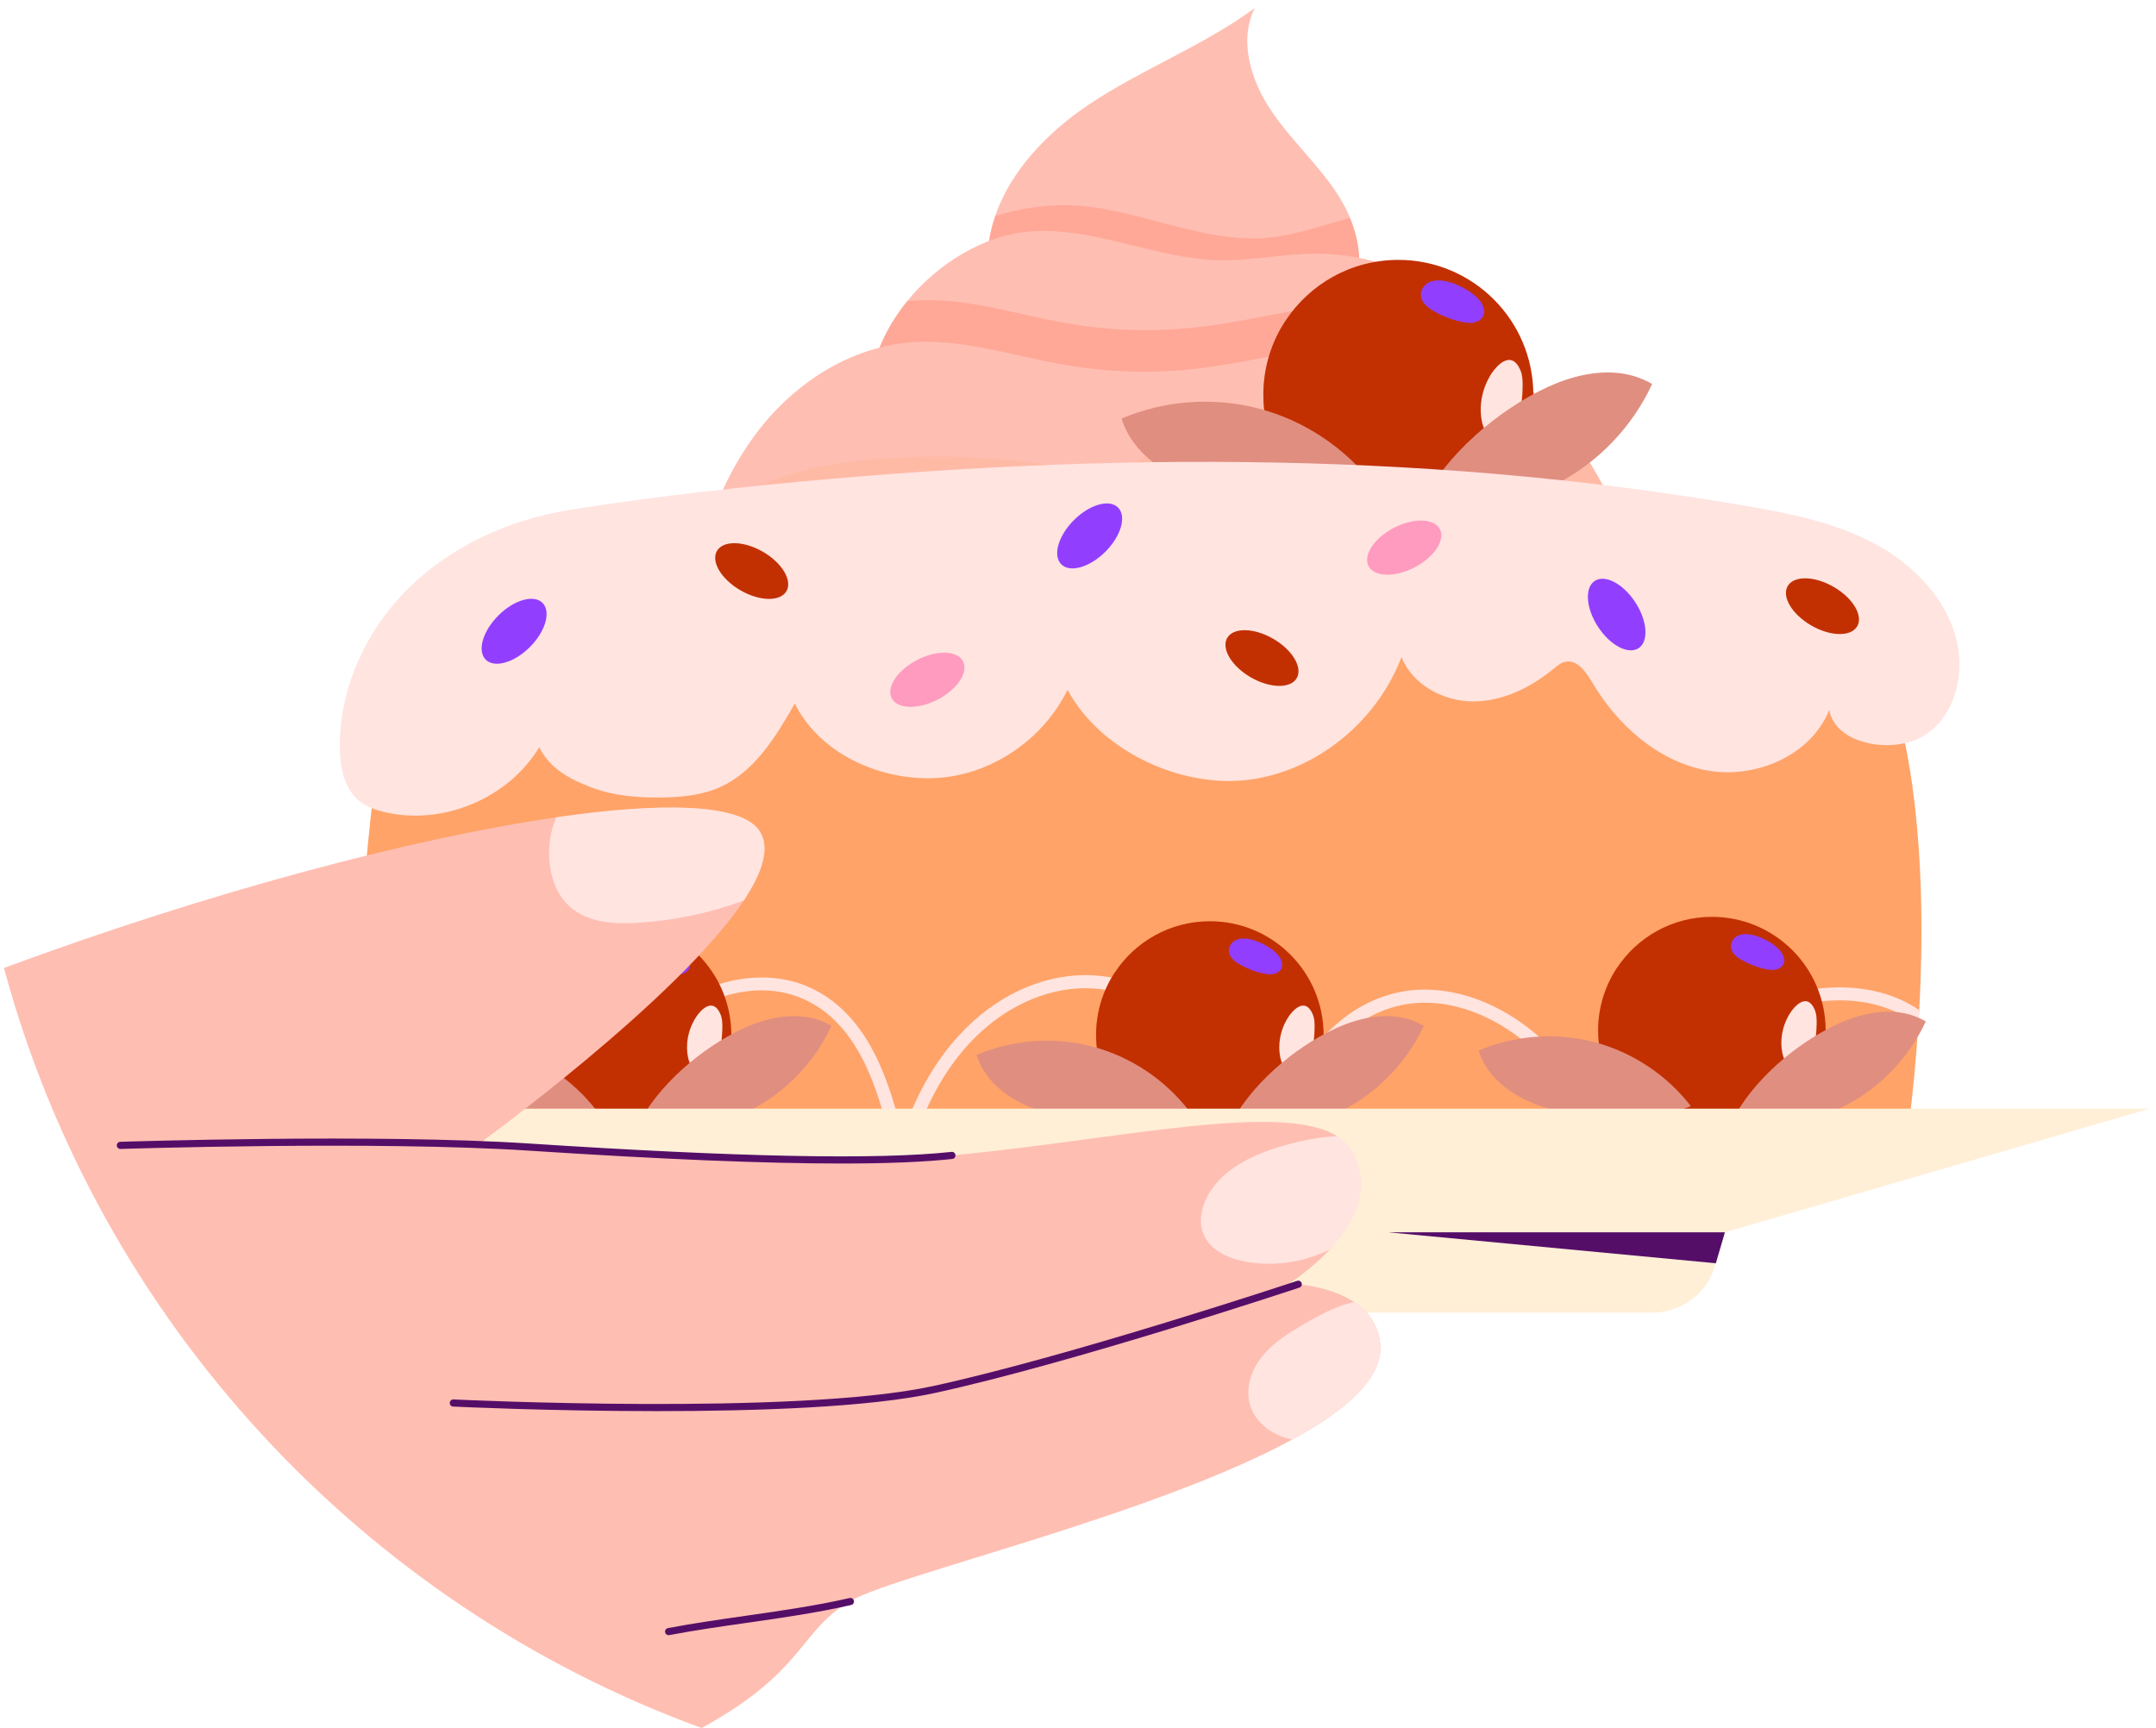 <svg width="247" height="198" viewBox="0 0 247 198" fill="none" xmlns="http://www.w3.org/2000/svg">
<path d="M154.613 34.21C152.999 36.905 148.922 37.135 145.836 37.756C140.979 38.713 136.014 39.139 131.05 39.015C127.451 38.926 123.799 38.536 120.501 37.118C117.203 35.699 113.125 33.288 113.143 29.689C113.16 27.987 113.462 26.338 114.012 24.76C115.767 19.548 120.057 15.133 124.72 11.995C130.819 7.917 137.822 5.275 143.744 0.931C141.901 4.655 143.301 9.229 145.624 12.668C147.946 16.126 151.12 18.927 153.354 22.438C153.851 23.235 154.312 24.086 154.666 24.973C155.924 28.004 156.244 31.444 154.613 34.21Z" fill="#FFBEB2"/>
<path opacity="0.15" d="M154.613 34.21C152.999 36.905 148.922 37.135 145.836 37.756C140.979 38.714 136.014 39.139 131.05 39.015C127.451 38.926 123.799 38.536 120.501 37.118C117.203 35.699 113.125 33.288 113.143 29.689C113.16 27.987 113.462 26.338 114.012 24.76C116.742 23.874 119.773 23.502 121.901 23.502C129.897 23.537 137.539 28.023 145.499 27.225C148.619 26.889 151.616 25.771 154.666 24.974C155.924 28.004 156.244 31.444 154.613 34.21Z" fill="#FF2B06"/>
<path d="M170.552 53.376C168.601 55.414 165.783 56.372 163.052 57.17C146.847 61.904 129.242 63.677 113.196 58.446C106.441 56.23 97.984 49.883 100.165 41.639C100.839 39.121 102.168 36.674 103.924 34.511C107.452 30.167 112.735 26.958 117.912 26.533C125.217 25.913 132.238 29.618 139.56 29.813C143.372 29.901 147.149 29.051 150.961 29.068C156.794 29.086 162.592 31.213 167.024 34.973C167.095 35.026 167.166 35.096 167.237 35.167C169.826 37.401 171.953 40.256 172.804 43.571C173.672 46.957 172.981 50.858 170.552 53.376Z" fill="#FFBEB2"/>
<path opacity="0.15" d="M170.552 53.375C168.601 55.414 165.783 56.372 163.052 57.17C146.847 61.904 129.242 63.676 113.196 58.446C106.441 56.23 97.984 49.883 100.165 41.638C100.839 39.12 102.168 36.674 103.924 34.511C103.977 34.511 104.047 34.493 104.101 34.493C110.165 33.89 116.14 35.982 122.15 37.028C127.168 37.915 132.292 38.056 137.344 37.472C147.362 36.319 157.769 32.383 167.237 35.166C169.826 37.401 171.953 40.255 172.804 43.57C173.672 46.957 172.981 50.858 170.552 53.375Z" fill="#FF2B06"/>
<path d="M185.341 58.961C155.289 65.805 124.333 70.29 93.855 74.936C92.011 75.219 90.168 75.503 88.306 75.787C85.966 76.141 83.625 76.496 81.284 76.851C80.717 76.94 80.114 77.028 79.547 76.904C78.093 76.603 77.189 74.989 77.189 73.5C77.189 72.472 77.898 71.798 78.412 71C78.66 70.646 78.856 70.256 78.926 69.795C79.511 65.983 80.415 62.171 81.781 58.572C81.799 58.59 81.799 58.59 81.799 58.572C82.933 55.558 84.422 52.703 86.32 50.079C89.848 45.203 94.972 41.303 100.769 39.831C101.78 39.565 102.808 39.37 103.854 39.264C109.935 38.661 115.91 40.753 121.921 41.799C126.92 42.668 132.062 42.828 137.115 42.243C147.859 41.002 159.082 36.551 169.099 40.665C170.287 41.161 171.404 41.746 172.45 42.42C174.861 43.962 176.971 45.966 178.815 48.253C181.44 51.462 183.549 55.237 185.341 58.961Z" fill="#FFBEB2"/>
<path opacity="0.15" d="M185.341 58.962C155.289 65.805 124.333 70.291 93.855 74.936C92.011 75.22 90.168 75.504 88.306 75.787C84.902 74.422 81.586 72.844 78.413 71C78.661 70.646 78.856 70.256 78.927 69.795C79.512 65.983 80.416 62.171 81.781 58.572C81.799 58.59 81.799 58.59 81.799 58.572C82.739 57.898 83.714 57.277 84.725 56.728C90.114 53.821 96.32 52.774 102.419 52.438C102.755 52.42 103.075 52.402 103.412 52.402H103.43C110.043 52.083 116.656 52.544 123.145 53.785C124.581 54.051 126.035 54.352 127.454 54.087C128.89 53.803 130.149 52.952 131.39 52.207C136.354 49.193 142.046 47.314 147.843 47.225C153.641 47.136 159.526 48.909 164.048 52.544C166.76 50.877 169.774 49.654 172.877 48.962C174.827 48.519 176.831 48.271 178.816 48.253C181.44 51.462 183.55 55.238 185.341 58.962Z" fill="#FFA368"/>
<path d="M219.877 115.737C219.847 116.352 219.803 116.953 219.757 117.539C219.232 125.842 218.301 131.622 218.301 131.622L186.801 132.703L184.774 132.778L40.05 137.763C40.05 137.763 40.14 129.851 40.62 119.325C40.635 118.695 40.665 118.049 40.71 117.389C40.98 111.743 41.371 105.467 41.912 99.326C43.143 85.468 45.155 72.27 48.488 68.366C61.896 52.661 199.143 49.583 212.175 69.132C215.914 74.763 218.016 82.33 219.112 90.243C220.313 99.026 220.283 108.245 219.877 115.737Z" fill="#FFA368"/>
<path d="M219.877 115.736C219.847 116.352 219.802 116.952 219.757 117.538C214.862 113.544 207.055 113.934 201.56 116.982C195.043 120.571 190.479 127.192 186.801 132.703C186.651 132.928 186.501 133.138 186.35 133.364C186.215 133.589 186.005 133.709 185.705 133.694C185.449 133.694 185.209 133.544 185.074 133.319C184.969 133.139 184.864 132.958 184.774 132.778C181.921 127.778 179.203 123.364 175.33 119.941C170.81 115.932 165.27 114.145 160.495 115.181C154.054 116.577 149.009 122.613 145.511 133.123C145.406 133.438 145.121 133.648 144.76 133.634C144.43 133.619 144.145 133.378 144.07 133.048C142.794 127.478 140.586 122.928 137.478 119.505C133.92 115.572 129.01 113.229 124.341 113.229C121.969 113.229 119.566 113.815 117.299 114.896C115.032 115.978 112.9 117.554 111.038 119.566C107.93 122.944 105.603 127.373 103.951 133.124C103.861 133.454 103.546 133.679 103.201 133.665C102.855 133.65 102.57 133.395 102.495 133.064C100.874 125.166 98.516 117.464 92.225 114.551C86.415 111.849 79.613 114.657 75.769 118.425C71.13 122.944 68.787 129.46 67.271 134.641C67.166 134.956 66.881 135.181 66.551 135.181C66.521 135.181 66.505 135.181 66.475 135.166C66.13 135.136 65.845 134.866 65.8 134.521C65.305 130.302 63.308 120.122 55.56 116.759C50.935 114.762 44.99 115.798 40.621 119.326C40.636 118.696 40.666 118.05 40.711 117.389C45.395 114.131 51.401 113.305 56.146 115.377C61.431 117.675 65.215 123.335 66.791 131.157C68.368 126.458 70.725 121.233 74.719 117.344C79.869 112.329 87.331 110.618 92.856 113.185C98.982 116.023 101.654 122.735 103.366 130.016C105.003 125.317 107.165 121.548 109.942 118.56C113.936 114.221 119.176 111.729 124.341 111.729C126.924 111.729 129.506 112.344 131.939 113.5C134.371 114.656 136.638 116.338 138.59 118.5C141.413 121.607 143.53 125.572 144.911 130.316C148.56 120.707 153.68 115.121 160.181 113.71C165.421 112.584 171.457 114.491 176.336 118.815C180.24 122.269 182.973 126.608 185.78 131.517C189.519 125.947 194.158 119.356 200.825 115.677C206.5 112.523 214.457 112.028 219.877 115.736Z" fill="#FFE4E0"/>
<path d="M151.638 118.588C151.638 118.98 151.625 119.36 151.587 119.739C151.284 123.143 149.689 126.167 147.273 128.305C145.008 130.342 142.034 131.582 138.745 131.62H138.606C131.407 131.62 125.574 125.787 125.574 118.588C125.574 115.944 126.359 113.477 127.725 111.414C130.053 107.884 134.064 105.556 138.607 105.556C145.805 105.556 151.638 111.389 151.638 118.588Z" fill="#C23001"/>
<path opacity="0.35" d="M151.587 119.739C151.283 123.143 149.688 126.167 147.272 128.305C144.716 130.038 141.781 131.24 138.745 131.62H138.606C131.407 131.62 125.574 125.787 125.574 118.588C125.574 115.944 126.358 113.477 127.725 111.414C129.117 112.882 130.711 114.122 132.444 115.172C134.406 116.362 136.518 117.273 138.707 117.956C142.857 119.246 147.221 119.689 151.587 119.739Z" fill="#C23001"/>
<path d="M146.67 121.142C146.779 121.685 147.016 122.275 147.529 122.484C147.913 122.64 148.358 122.536 148.723 122.341C149.464 121.945 149.975 121.202 150.248 120.407C150.521 119.612 150.579 118.761 150.601 117.921C150.617 117.329 150.611 116.718 150.375 116.176C149.52 114.218 148.072 115.684 147.409 116.838C146.67 118.125 146.379 119.68 146.67 121.142Z" fill="#FFE4E0"/>
<path d="M140.867 108.472C140.691 108.866 140.801 109.343 141.049 109.696C141.298 110.049 141.666 110.298 142.04 110.513C142.882 110.995 143.798 111.345 144.746 111.546C145.144 111.631 145.559 111.688 145.956 111.597C146.353 111.506 146.73 111.238 146.85 110.849C146.968 110.469 146.824 110.055 146.625 109.71C145.878 108.413 141.833 106.301 140.867 108.472Z" fill="#923EFF"/>
<path d="M136.191 127.241C133.441 123.672 129.484 121.049 125.125 119.908C120.766 118.767 116.031 119.114 111.885 120.878C112.964 124.314 116.186 126.386 119.625 127.456C124.619 129.01 131.345 129.208 136.191 127.241Z" fill="#E08E80"/>
<path d="M140.826 129.151C145.261 129.948 149.954 129.234 153.95 127.151C157.946 125.069 161.22 121.632 163.107 117.54C159.999 115.718 156.221 116.347 152.954 117.865C148.211 120.068 143.095 124.439 140.826 129.151Z" fill="#E08E80"/>
<path d="M83.785 118.588C83.785 118.98 83.772 119.36 83.734 119.739C83.431 123.143 81.836 126.167 79.42 128.305C77.155 130.342 74.182 131.582 70.892 131.62H70.753C63.554 131.62 57.721 125.787 57.721 118.588C57.721 115.944 58.506 113.477 59.872 111.414C62.2 107.884 66.211 105.556 70.753 105.556C77.953 105.556 83.785 111.389 83.785 118.588Z" fill="#C23001"/>
<path opacity="0.35" d="M83.735 119.739C83.432 123.143 81.837 126.167 79.421 128.305C76.865 130.038 73.929 131.24 70.893 131.62H70.754C63.555 131.62 57.722 125.787 57.722 118.588C57.722 115.944 58.507 113.476 59.873 111.414C61.265 112.882 62.859 114.122 64.592 115.172C66.553 116.362 68.666 117.273 70.855 117.956C75.005 119.245 79.37 119.688 83.735 119.739Z" fill="#C23001"/>
<path d="M78.819 121.142C78.928 121.685 79.164 122.275 79.678 122.484C80.061 122.64 80.507 122.536 80.871 122.341C81.613 121.945 82.124 121.202 82.396 120.407C82.669 119.612 82.728 118.761 82.75 117.921C82.766 117.329 82.76 116.718 82.524 116.176C81.67 114.218 80.221 115.684 79.558 116.838C78.818 118.125 78.527 119.68 78.819 121.142Z" fill="#FFE4E0"/>
<path d="M73.014 108.472C72.839 108.866 72.948 109.343 73.197 109.696C73.445 110.049 73.814 110.298 74.188 110.513C75.029 110.995 75.946 111.345 76.894 111.546C77.292 111.631 77.707 111.688 78.103 111.597C78.5 111.506 78.877 111.238 78.998 110.849C79.115 110.468 78.972 110.055 78.773 109.71C78.025 108.413 73.981 106.301 73.014 108.472Z" fill="#923EFF"/>
<path d="M68.339 127.241C65.589 123.672 61.632 121.049 57.273 119.908C52.914 118.767 48.18 119.114 44.033 120.878C45.112 124.314 48.334 126.386 51.773 127.456C56.767 129.01 63.493 129.208 68.339 127.241Z" fill="#E08E80"/>
<path d="M72.974 129.151C77.409 129.948 82.101 129.233 86.098 127.151C90.094 125.068 93.368 121.632 95.255 117.539C92.147 115.718 88.369 116.347 85.102 117.865C80.359 120.068 75.243 124.439 72.974 129.151Z" fill="#E08E80"/>
<path d="M209.155 118.083C209.155 118.475 209.142 118.855 209.104 119.235C208.801 122.638 207.206 125.662 204.79 127.8C202.525 129.838 199.552 131.077 196.262 131.115H196.123C188.924 131.115 183.091 125.283 183.091 118.084C183.091 115.439 183.876 112.972 185.242 110.91C187.57 107.38 191.581 105.052 196.123 105.052C203.322 105.052 209.155 110.884 209.155 118.083Z" fill="#C23001"/>
<path opacity="0.35" d="M209.104 119.234C208.801 122.638 207.206 125.662 204.79 127.8C202.234 129.533 199.298 130.735 196.262 131.115H196.123C188.924 131.115 183.091 125.282 183.091 118.083C183.091 115.439 183.876 112.972 185.242 110.909C186.634 112.377 188.228 113.617 189.961 114.667C191.923 115.857 194.035 116.768 196.224 117.451C200.374 118.741 204.739 119.184 209.104 119.234Z" fill="#C23001"/>
<path d="M204.188 120.637C204.296 121.181 204.533 121.771 205.047 121.98C205.43 122.136 205.875 122.032 206.24 121.837C206.982 121.441 207.493 120.698 207.766 119.903C208.039 119.108 208.097 118.257 208.119 117.416C208.135 116.825 208.129 116.213 207.893 115.672C207.039 113.714 205.59 115.18 204.927 116.334C204.187 117.621 203.897 119.176 204.188 120.637Z" fill="#FFE4E0"/>
<path d="M198.384 107.967C198.209 108.361 198.318 108.838 198.566 109.191C198.815 109.544 199.183 109.793 199.558 110.008C200.399 110.49 201.316 110.84 202.264 111.041C202.662 111.126 203.077 111.184 203.473 111.092C203.87 111.001 204.247 110.733 204.368 110.344C204.486 109.964 204.341 109.55 204.143 109.205C203.395 107.908 199.351 105.796 198.384 107.967Z" fill="#923EFF"/>
<path d="M193.708 126.737C190.958 123.168 187.001 120.545 182.641 119.404C178.282 118.263 173.548 118.61 169.402 120.374C170.48 123.81 173.703 125.882 177.142 126.952C182.136 128.506 188.862 128.704 193.708 126.737Z" fill="#E08E80"/>
<path d="M198.343 128.646C202.777 129.443 207.47 128.728 211.466 126.646C215.462 124.564 218.736 121.127 220.623 117.035C217.515 115.213 213.737 115.842 210.47 117.36C205.728 119.563 200.612 123.934 198.343 128.646Z" fill="#E08E80"/>
<path d="M175.665 45.242C175.665 45.707 175.65 46.158 175.605 46.608C175.245 50.647 173.353 54.235 170.485 56.773C167.797 59.19 164.269 60.662 160.366 60.707H160.2C151.657 60.707 144.735 53.785 144.735 45.242C144.735 42.104 145.666 39.176 147.287 36.729C150.05 32.54 154.809 29.777 160.2 29.777C168.743 29.777 175.665 36.699 175.665 45.242Z" fill="#C23001"/>
<path opacity="0.35" d="M175.605 46.609C175.244 50.648 173.353 54.236 170.485 56.774C167.452 58.831 163.968 60.257 160.365 60.708H160.2C151.657 60.708 144.735 53.786 144.735 45.243C144.735 42.105 145.666 39.177 147.287 36.73C148.939 38.471 150.831 39.943 152.888 41.189C155.215 42.6 157.722 43.681 160.319 44.492C165.245 46.024 170.425 46.548 175.605 46.609Z" fill="#C23001"/>
<path d="M169.771 48.273C169.899 48.918 170.18 49.618 170.79 49.865C171.245 50.05 171.773 49.927 172.206 49.696C173.086 49.226 173.692 48.344 174.016 47.401C174.339 46.457 174.409 45.447 174.435 44.45C174.454 43.748 174.448 43.023 174.167 42.379C173.153 40.056 171.434 41.796 170.647 43.166C169.77 44.693 169.424 46.538 169.771 48.273Z" fill="#FFE4E0"/>
<path d="M162.883 33.237C162.674 33.705 162.804 34.272 163.099 34.69C163.395 35.109 163.832 35.405 164.276 35.66C165.274 36.232 166.361 36.647 167.487 36.886C167.959 36.986 168.452 37.055 168.922 36.946C169.393 36.838 169.841 36.52 169.984 36.059C170.124 35.607 169.952 35.116 169.716 34.706C168.829 33.168 164.03 30.661 162.883 33.237Z" fill="#923EFF"/>
<path d="M157.334 55.512C154.071 51.275 149.375 48.164 144.203 46.809C139.03 45.455 133.412 45.866 128.491 47.96C129.772 52.038 133.595 54.496 137.676 55.766C143.602 57.611 151.583 57.846 157.334 55.512Z" fill="#E08E80"/>
<path d="M162.835 57.777C168.098 58.723 173.667 57.875 178.409 55.403C183.151 52.932 187.036 48.854 189.275 43.998C185.588 41.836 181.104 42.583 177.227 44.383C171.599 46.998 165.527 52.185 162.835 57.777Z" fill="#E08E80"/>
<path opacity="0.23" d="M219.112 90.243C216.335 90.903 213.272 90.318 211.29 88.276C206.62 92.675 199.849 94.717 193.528 93.651C187.192 92.57 181.486 88.396 178.529 82.69C174.474 89.026 163.919 89.582 159.22 83.696C155.586 89.882 149.34 94.642 142.254 95.798C135.167 96.939 127.419 94.161 123.185 88.366C114.447 97.48 98.141 97.66 89.207 88.756C82.211 96.894 69.013 98.801 60.005 92.96C60.005 93.125 55.05 97.344 54.554 97.644C52.497 98.951 50.17 99.942 47.708 100.107C45.366 100.257 43.459 99.971 41.912 99.326C43.143 85.468 45.155 72.27 48.489 68.366C61.896 52.661 199.143 49.583 212.176 69.132C215.914 74.763 218.016 82.33 219.112 90.243Z" fill="#FFA368"/>
<path d="M246.288 127.028L197.611 141.201L196.575 144.745L196.5 145C195.569 148.198 192.626 150.405 189.292 150.405H77.616L69.568 140.061L40.44 127.028H246.288V127.028Z" fill="#FFEFD7"/>
<path d="M197.611 141.201L196.574 144.745L159.083 141.201H197.611Z" fill="#550E68"/>
<path d="M65.07 58.464C58.303 59.582 51.758 62.536 46.863 67.341C41.969 72.146 38.844 78.866 38.931 85.724C38.96 87.955 39.438 90.399 41.18 91.794C41.993 92.446 43.006 92.799 44.02 93.043C50.694 94.647 58.234 91.494 61.78 85.616C62.97 88.048 65.263 89.29 67.797 90.243C70.331 91.197 73.083 91.416 75.79 91.378C78.071 91.347 80.399 91.126 82.483 90.195C86.465 88.415 88.887 84.397 91.058 80.612C93.892 86.329 100.751 89.444 107.125 89.154C113.498 88.864 119.498 84.769 122.303 79.039C126.021 85.984 135.193 90.325 143.01 89.353C150.828 88.382 157.761 82.65 160.563 75.288C161.816 78.443 165.308 80.345 168.701 80.369C172.095 80.393 175.338 78.807 177.959 76.651C178.375 76.309 178.804 75.939 179.331 75.827C180.681 75.54 181.694 76.98 182.395 78.168C185.279 83.056 189.893 87.201 195.469 88.26C201.045 89.319 207.467 86.611 209.568 81.339C210.238 85.334 216.86 86.423 220.337 84.346C223.815 82.27 225.092 77.613 224.22 73.657C223.125 68.686 219.242 64.683 214.753 62.282C210.264 59.881 205.182 58.862 200.166 57.993C162.014 51.389 122.903 51.825 84.4 55.915C78.456 56.547 70.967 57.49 65.07 58.464Z" fill="#FFE4E0"/>
<path d="M60.707 74.138C58.91 75.935 56.645 76.582 55.647 75.584C54.649 74.586 55.296 72.321 57.093 70.525C58.889 68.728 61.155 68.081 62.152 69.079C63.15 70.077 62.503 72.342 60.707 74.138Z" fill="#923EFF"/>
<path d="M187.355 69.022C188.74 71.153 188.903 73.503 187.719 74.272C186.536 75.042 184.454 73.938 183.07 71.808C181.685 69.677 181.522 67.327 182.706 66.558C183.889 65.789 185.971 66.892 187.355 69.022Z" fill="#923EFF"/>
<path d="M126.642 63.213C124.846 65.01 122.581 65.657 121.583 64.659C120.585 63.661 121.232 61.395 123.029 59.599C124.825 57.802 127.09 57.155 128.088 58.153C129.086 59.151 128.439 61.417 126.642 63.213Z" fill="#923EFF"/>
<path d="M84.839 67.644C82.639 66.374 81.428 64.353 82.133 63.131C82.839 61.909 85.195 61.948 87.395 63.218C89.595 64.488 90.806 66.509 90.101 67.731C89.395 68.954 87.04 68.915 84.839 67.644Z" fill="#C23001"/>
<path d="M207.51 71.67C205.31 70.4 204.099 68.379 204.804 67.157C205.51 65.934 207.866 65.973 210.066 67.243C212.266 68.513 213.477 70.534 212.772 71.756C212.067 72.978 209.711 72.94 207.51 71.67Z" fill="#C23001"/>
<path d="M143.299 77.612C141.099 76.342 139.888 74.321 140.593 73.099C141.299 71.877 143.655 71.915 145.855 73.186C148.055 74.456 149.266 76.477 148.561 77.699C147.856 78.921 145.5 78.882 143.299 77.612Z" fill="#C23001"/>
<path d="M107.417 80.16C105.16 81.327 102.805 81.256 102.157 80.003C101.508 78.749 102.812 76.787 105.07 75.62C107.327 74.453 109.681 74.524 110.329 75.778C110.978 77.031 109.673 78.994 107.417 80.16Z" fill="#FF9BBF"/>
<path d="M162.044 65.018C159.787 66.185 157.432 66.114 156.784 64.86C156.136 63.606 157.44 61.644 159.697 60.477C161.954 59.311 164.309 59.381 164.957 60.635C165.605 61.889 164.3 63.851 162.044 65.018Z" fill="#FF9BBF"/>
<path d="M158.123 153.978C158.483 157.822 154.339 161.531 148.063 164.939H148.048C132.193 173.587 102.69 180.449 97.555 183.376C91.487 186.836 92.4 191.407 80.385 198C41.474 183.786 11.37 151.292 0.45 110.913C24.002 102.193 47.214 96.045 63.727 93.65C75.979 91.863 84.537 92.148 86.82 94.956C88.351 96.833 87.465 99.776 85.213 103.184C77.646 114.58 54.613 131.246 54.613 131.246C54.613 131.246 89.882 134.309 110.332 132.267C128.8 130.405 146.953 126.246 153.213 130.195C153.889 130.615 155.06 140.269 152.342 143.167C150.105 145.569 147.643 147.086 147.643 147.086C147.643 147.086 152.027 147.131 155.135 149.188C155.15 149.188 155.15 149.188 155.15 149.188C156.697 150.224 157.898 151.726 158.123 153.978Z" fill="#FFBEB2"/>
<path d="M85.213 103.183C81.324 104.625 77.24 105.48 73.111 105.735C70.378 105.916 67.391 105.72 65.333 103.933C62.721 101.681 62.255 97.042 63.727 93.649C75.979 91.862 84.537 92.147 86.82 94.955C88.351 96.832 87.465 99.775 85.213 103.183Z" fill="#FFE4E0"/>
<path d="M152.342 143.167C149.369 144.654 145.916 145.164 142.643 144.548C140.721 144.188 138.694 143.288 137.913 141.5C137.312 140.134 137.582 138.543 138.243 137.221C139.685 134.354 142.763 132.672 145.81 131.651C147.732 131.02 150.615 130.254 153.212 130.194C153.888 130.615 154.414 131.125 154.804 131.756C157.462 136.08 155.06 140.269 152.342 143.167Z" fill="#FFE4E0"/>
<path d="M148.063 164.938H148.048C145.811 164.532 143.694 162.971 143.153 160.779C142.718 159.007 143.333 157.085 144.43 155.629C145.54 154.173 147.072 153.107 148.634 152.161C150.361 151.125 152.793 149.683 155.135 149.188C155.15 149.188 155.15 149.188 155.15 149.188C156.697 150.224 157.898 151.725 158.123 153.977C158.483 157.821 154.339 161.529 148.063 164.938Z" fill="#FFE4E0"/>
<path d="M96.424 133.317C87.557 133.317 75.668 132.826 60.533 131.838C43.122 130.703 14.097 131.638 13.805 131.647C13.575 131.653 13.39 131.477 13.383 131.252C13.375 131.026 13.552 130.837 13.778 130.829C14.069 130.82 43.134 129.883 60.587 131.022C84.684 132.594 100.522 132.908 109.009 131.982C109.233 131.956 109.436 132.119 109.46 132.344C109.485 132.569 109.323 132.771 109.098 132.795C105.913 133.142 101.704 133.317 96.424 133.317Z" fill="#550E68"/>
<path d="M75.274 161.688C62.832 161.688 52.119 161.176 51.915 161.165C51.689 161.154 51.515 160.962 51.526 160.737C51.537 160.511 51.731 160.338 51.955 160.348C52.346 160.367 91.185 162.223 106.859 158.824C122.564 155.417 148.342 146.846 148.601 146.76C148.816 146.689 149.047 146.805 149.119 147.018C149.19 147.233 149.074 147.465 148.86 147.536C148.601 147.622 122.781 156.208 107.033 159.624C99.492 161.258 86.66 161.688 75.274 161.688Z" fill="#550E68"/>
<path d="M76.596 187.361C76.404 187.361 76.232 187.225 76.195 187.028C76.153 186.806 76.299 186.592 76.52 186.55C79.464 185.99 82.504 185.556 85.444 185.136C89.378 184.574 93.445 183.993 97.334 183.103C97.557 183.051 97.774 183.191 97.824 183.41C97.875 183.63 97.737 183.85 97.517 183.9C93.595 184.797 89.51 185.381 85.56 185.945C82.629 186.364 79.598 186.797 76.673 187.353C76.648 187.359 76.622 187.361 76.596 187.361Z" fill="#550E68"/>
</svg>
